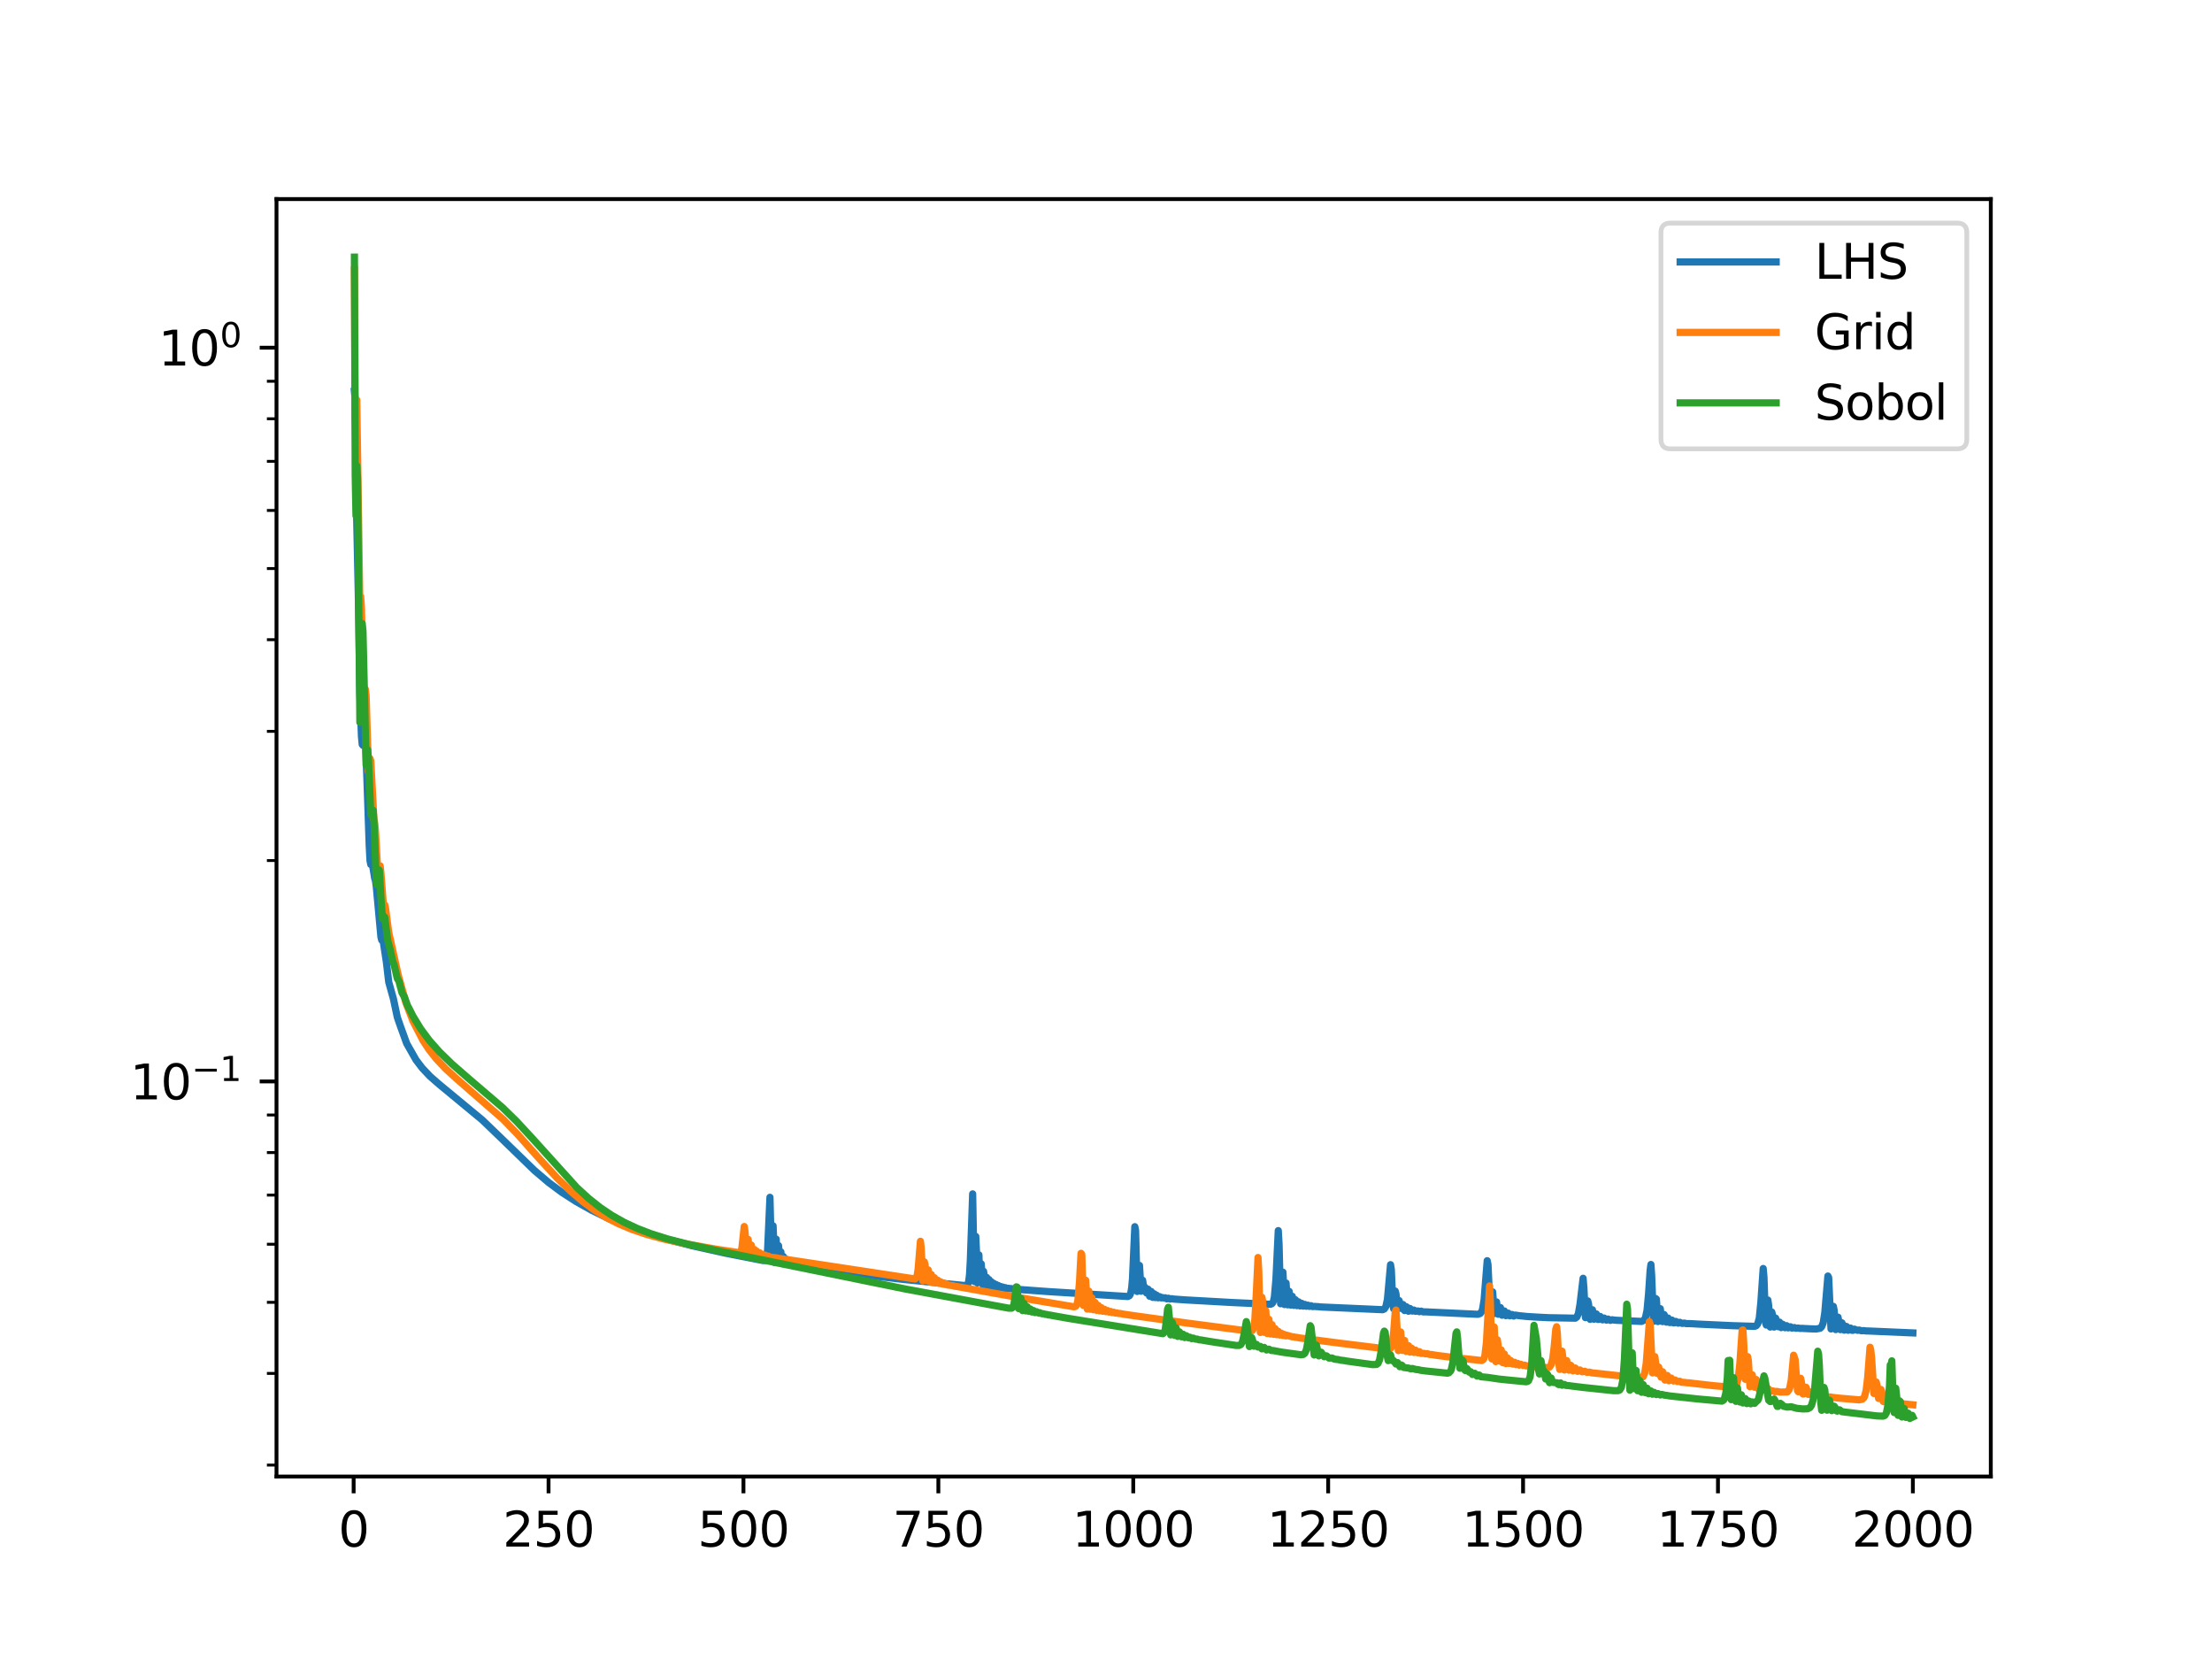 <?xml version="1.0" encoding="utf-8" standalone="no"?>
<!DOCTYPE svg PUBLIC "-//W3C//DTD SVG 1.1//EN"
  "http://www.w3.org/Graphics/SVG/1.1/DTD/svg11.dtd">
<svg xmlns:xlink="http://www.w3.org/1999/xlink" width="460.8pt" height="345.6pt" viewBox="0 0 460.8 345.6" xmlns="http://www.w3.org/2000/svg" version="1.1">
 <defs>
  <style type="text/css">*{stroke-linejoin: round; stroke-linecap: butt}</style>
 </defs>
 <g id="figure_1">
  <g id="patch_1">
   <path d="M 0 345.6 
L 460.8 345.6 
L 460.8 0 
L 0 0 
z
" style="fill: #ffffff"/>
  </g>
  <g id="axes_1">
   <g id="patch_2">
    <path d="M 57.6 307.584 
L 414.72 307.584 
L 414.72 41.472 
L 57.6 41.472 
z
" style="fill: #ffffff"/>
   </g>
   <g id="matplotlib.axis_1">
    <g id="xtick_1">
     <g id="line2d_1">
      <defs>
       <path id="mf58dd6a557" d="M 0 0 
L 0 3.5 
" style="stroke: #000000; stroke-width: 0.8"/>
      </defs>
      <g>
       <use xlink:href="#mf58dd6a557" x="73.67" y="307.584" style="stroke: #000000; stroke-width: 0.8"/>
      </g>
     </g>
     <g id="text_1">
      <!-- 0 -->
      <g transform="translate(70.489 322.182)scale(0.1 -0.1)">
       <defs>
        <path id="DejaVuSans-30" d="M 2034 4250 
Q 1547 4250 1301 3770 
Q 1056 3291 1056 2328 
Q 1056 1369 1301 889 
Q 1547 409 2034 409 
Q 2525 409 2770 889 
Q 3016 1369 3016 2328 
Q 3016 3291 2770 3770 
Q 2525 4250 2034 4250 
z
M 2034 4750 
Q 2819 4750 3233 4129 
Q 3647 3509 3647 2328 
Q 3647 1150 3233 529 
Q 2819 -91 2034 -91 
Q 1250 -91 836 529 
Q 422 1150 422 2328 
Q 422 3509 836 4129 
Q 1250 4750 2034 4750 
z
" transform="scale(0.016)"/>
       </defs>
       <use xlink:href="#DejaVuSans-30"/>
      </g>
     </g>
    </g>
    <g id="xtick_2">
     <g id="line2d_2">
      <g>
       <use xlink:href="#mf58dd6a557" x="114.272" y="307.584" style="stroke: #000000; stroke-width: 0.8"/>
      </g>
     </g>
     <g id="text_2">
      <!-- 250 -->
      <g transform="translate(104.729 322.182)scale(0.1 -0.1)">
       <defs>
        <path id="DejaVuSans-32" d="M 1228 531 
L 3431 531 
L 3431 0 
L 469 0 
L 469 531 
Q 828 903 1448 1529 
Q 2069 2156 2228 2338 
Q 2531 2678 2651 2914 
Q 2772 3150 2772 3378 
Q 2772 3750 2511 3984 
Q 2250 4219 1831 4219 
Q 1534 4219 1204 4116 
Q 875 4013 500 3803 
L 500 4441 
Q 881 4594 1212 4672 
Q 1544 4750 1819 4750 
Q 2544 4750 2975 4387 
Q 3406 4025 3406 3419 
Q 3406 3131 3298 2873 
Q 3191 2616 2906 2266 
Q 2828 2175 2409 1742 
Q 1991 1309 1228 531 
z
" transform="scale(0.016)"/>
        <path id="DejaVuSans-35" d="M 691 4666 
L 3169 4666 
L 3169 4134 
L 1269 4134 
L 1269 2991 
Q 1406 3038 1543 3061 
Q 1681 3084 1819 3084 
Q 2600 3084 3056 2656 
Q 3513 2228 3513 1497 
Q 3513 744 3044 326 
Q 2575 -91 1722 -91 
Q 1428 -91 1123 -41 
Q 819 9 494 109 
L 494 744 
Q 775 591 1075 516 
Q 1375 441 1709 441 
Q 2250 441 2565 725 
Q 2881 1009 2881 1497 
Q 2881 1984 2565 2268 
Q 2250 2553 1709 2553 
Q 1456 2553 1204 2497 
Q 953 2441 691 2322 
L 691 4666 
z
" transform="scale(0.016)"/>
       </defs>
       <use xlink:href="#DejaVuSans-32"/>
       <use xlink:href="#DejaVuSans-35" x="63.623"/>
       <use xlink:href="#DejaVuSans-30" x="127.246"/>
      </g>
     </g>
    </g>
    <g id="xtick_3">
     <g id="line2d_3">
      <g>
       <use xlink:href="#mf58dd6a557" x="154.875" y="307.584" style="stroke: #000000; stroke-width: 0.8"/>
      </g>
     </g>
     <g id="text_3">
      <!-- 500 -->
      <g transform="translate(145.331 322.182)scale(0.1 -0.1)">
       <use xlink:href="#DejaVuSans-35"/>
       <use xlink:href="#DejaVuSans-30" x="63.623"/>
       <use xlink:href="#DejaVuSans-30" x="127.246"/>
      </g>
     </g>
    </g>
    <g id="xtick_4">
     <g id="line2d_4">
      <g>
       <use xlink:href="#mf58dd6a557" x="195.477" y="307.584" style="stroke: #000000; stroke-width: 0.8"/>
      </g>
     </g>
     <g id="text_4">
      <!-- 750 -->
      <g transform="translate(185.933 322.182)scale(0.1 -0.1)">
       <defs>
        <path id="DejaVuSans-37" d="M 525 4666 
L 3525 4666 
L 3525 4397 
L 1831 0 
L 1172 0 
L 2766 4134 
L 525 4134 
L 525 4666 
z
" transform="scale(0.016)"/>
       </defs>
       <use xlink:href="#DejaVuSans-37"/>
       <use xlink:href="#DejaVuSans-35" x="63.623"/>
       <use xlink:href="#DejaVuSans-30" x="127.246"/>
      </g>
     </g>
    </g>
    <g id="xtick_5">
     <g id="line2d_5">
      <g>
       <use xlink:href="#mf58dd6a557" x="236.079" y="307.584" style="stroke: #000000; stroke-width: 0.8"/>
      </g>
     </g>
     <g id="text_5">
      <!-- 1000 -->
      <g transform="translate(223.354 322.182)scale(0.1 -0.1)">
       <defs>
        <path id="DejaVuSans-31" d="M 794 531 
L 1825 531 
L 1825 4091 
L 703 3866 
L 703 4441 
L 1819 4666 
L 2450 4666 
L 2450 531 
L 3481 531 
L 3481 0 
L 794 0 
L 794 531 
z
" transform="scale(0.016)"/>
       </defs>
       <use xlink:href="#DejaVuSans-31"/>
       <use xlink:href="#DejaVuSans-30" x="63.623"/>
       <use xlink:href="#DejaVuSans-30" x="127.246"/>
       <use xlink:href="#DejaVuSans-30" x="190.869"/>
      </g>
     </g>
    </g>
    <g id="xtick_6">
     <g id="line2d_6">
      <g>
       <use xlink:href="#mf58dd6a557" x="276.681" y="307.584" style="stroke: #000000; stroke-width: 0.8"/>
      </g>
     </g>
     <g id="text_6">
      <!-- 1250 -->
      <g transform="translate(263.956 322.182)scale(0.1 -0.1)">
       <use xlink:href="#DejaVuSans-31"/>
       <use xlink:href="#DejaVuSans-32" x="63.623"/>
       <use xlink:href="#DejaVuSans-35" x="127.246"/>
       <use xlink:href="#DejaVuSans-30" x="190.869"/>
      </g>
     </g>
    </g>
    <g id="xtick_7">
     <g id="line2d_7">
      <g>
       <use xlink:href="#mf58dd6a557" x="317.283" y="307.584" style="stroke: #000000; stroke-width: 0.8"/>
      </g>
     </g>
     <g id="text_7">
      <!-- 1500 -->
      <g transform="translate(304.558 322.182)scale(0.1 -0.1)">
       <use xlink:href="#DejaVuSans-31"/>
       <use xlink:href="#DejaVuSans-35" x="63.623"/>
       <use xlink:href="#DejaVuSans-30" x="127.246"/>
       <use xlink:href="#DejaVuSans-30" x="190.869"/>
      </g>
     </g>
    </g>
    <g id="xtick_8">
     <g id="line2d_8">
      <g>
       <use xlink:href="#mf58dd6a557" x="357.885" y="307.584" style="stroke: #000000; stroke-width: 0.8"/>
      </g>
     </g>
     <g id="text_8">
      <!-- 1750 -->
      <g transform="translate(345.16 322.182)scale(0.1 -0.1)">
       <use xlink:href="#DejaVuSans-31"/>
       <use xlink:href="#DejaVuSans-37" x="63.623"/>
       <use xlink:href="#DejaVuSans-35" x="127.246"/>
       <use xlink:href="#DejaVuSans-30" x="190.869"/>
      </g>
     </g>
    </g>
    <g id="xtick_9">
     <g id="line2d_9">
      <g>
       <use xlink:href="#mf58dd6a557" x="398.487" y="307.584" style="stroke: #000000; stroke-width: 0.8"/>
      </g>
     </g>
     <g id="text_9">
      <!-- 2000 -->
      <g transform="translate(385.762 322.182)scale(0.1 -0.1)">
       <use xlink:href="#DejaVuSans-32"/>
       <use xlink:href="#DejaVuSans-30" x="63.623"/>
       <use xlink:href="#DejaVuSans-30" x="127.246"/>
       <use xlink:href="#DejaVuSans-30" x="190.869"/>
      </g>
     </g>
    </g>
   </g>
   <g id="matplotlib.axis_2">
    <g id="ytick_1">
     <g id="line2d_10">
      <defs>
       <path id="m231b3c526d" d="M 0 0 
L -3.5 0 
" style="stroke: #000000; stroke-width: 0.8"/>
      </defs>
      <g>
       <use xlink:href="#m231b3c526d" x="57.6" y="225.283" style="stroke: #000000; stroke-width: 0.8"/>
      </g>
     </g>
     <g id="text_10">
      <!-- $\mathdefault{10^{-1}}$ -->
      <g transform="translate(27.1 229.082)scale(0.1 -0.1)">
       <defs>
        <path id="DejaVuSans-2212" d="M 678 2272 
L 4684 2272 
L 4684 1741 
L 678 1741 
L 678 2272 
z
" transform="scale(0.016)"/>
       </defs>
       <use xlink:href="#DejaVuSans-31" transform="translate(0 0.684)"/>
       <use xlink:href="#DejaVuSans-30" transform="translate(63.623 0.684)"/>
       <use xlink:href="#DejaVuSans-2212" transform="translate(128.203 38.966)scale(0.7)"/>
       <use xlink:href="#DejaVuSans-31" transform="translate(186.855 38.966)scale(0.7)"/>
      </g>
     </g>
    </g>
    <g id="ytick_2">
     <g id="line2d_11">
      <g>
       <use xlink:href="#m231b3c526d" x="57.6" y="72.427" style="stroke: #000000; stroke-width: 0.8"/>
      </g>
     </g>
     <g id="text_11">
      <!-- $\mathdefault{10^{0}}$ -->
      <g transform="translate(33 76.226)scale(0.1 -0.1)">
       <use xlink:href="#DejaVuSans-31" transform="translate(0 0.766)"/>
       <use xlink:href="#DejaVuSans-30" transform="translate(63.623 0.766)"/>
       <use xlink:href="#DejaVuSans-30" transform="translate(128.203 39.047)scale(0.7)"/>
      </g>
     </g>
    </g>
    <g id="ytick_3">
     <g id="line2d_12">
      <defs>
       <path id="m40556018c5" d="M 0 0 
L -2 0 
" style="stroke: #000000; stroke-width: 0.6"/>
      </defs>
      <g>
       <use xlink:href="#m40556018c5" x="57.6" y="305.208" style="stroke: #000000; stroke-width: 0.6"/>
      </g>
     </g>
    </g>
    <g id="ytick_4">
     <g id="line2d_13">
      <g>
       <use xlink:href="#m40556018c5" x="57.6" y="286.111" style="stroke: #000000; stroke-width: 0.6"/>
      </g>
     </g>
    </g>
    <g id="ytick_5">
     <g id="line2d_14">
      <g>
       <use xlink:href="#m40556018c5" x="57.6" y="271.297" style="stroke: #000000; stroke-width: 0.6"/>
      </g>
     </g>
    </g>
    <g id="ytick_6">
     <g id="line2d_15">
      <g>
       <use xlink:href="#m40556018c5" x="57.6" y="259.194" style="stroke: #000000; stroke-width: 0.6"/>
      </g>
     </g>
    </g>
    <g id="ytick_7">
     <g id="line2d_16">
      <g>
       <use xlink:href="#m40556018c5" x="57.6" y="248.961" style="stroke: #000000; stroke-width: 0.6"/>
      </g>
     </g>
    </g>
    <g id="ytick_8">
     <g id="line2d_17">
      <g>
       <use xlink:href="#m40556018c5" x="57.6" y="240.096" style="stroke: #000000; stroke-width: 0.6"/>
      </g>
     </g>
    </g>
    <g id="ytick_9">
     <g id="line2d_18">
      <g>
       <use xlink:href="#m40556018c5" x="57.6" y="232.277" style="stroke: #000000; stroke-width: 0.6"/>
      </g>
     </g>
    </g>
    <g id="ytick_10">
     <g id="line2d_19">
      <g>
       <use xlink:href="#m40556018c5" x="57.6" y="179.269" style="stroke: #000000; stroke-width: 0.6"/>
      </g>
     </g>
    </g>
    <g id="ytick_11">
     <g id="line2d_20">
      <g>
       <use xlink:href="#m40556018c5" x="57.6" y="152.352" style="stroke: #000000; stroke-width: 0.6"/>
      </g>
     </g>
    </g>
    <g id="ytick_12">
     <g id="line2d_21">
      <g>
       <use xlink:href="#m40556018c5" x="57.6" y="133.255" style="stroke: #000000; stroke-width: 0.6"/>
      </g>
     </g>
    </g>
    <g id="ytick_13">
     <g id="line2d_22">
      <g>
       <use xlink:href="#m40556018c5" x="57.6" y="118.441" style="stroke: #000000; stroke-width: 0.6"/>
      </g>
     </g>
    </g>
    <g id="ytick_14">
     <g id="line2d_23">
      <g>
       <use xlink:href="#m40556018c5" x="57.6" y="106.338" style="stroke: #000000; stroke-width: 0.6"/>
      </g>
     </g>
    </g>
    <g id="ytick_15">
     <g id="line2d_24">
      <g>
       <use xlink:href="#m40556018c5" x="57.6" y="96.105" style="stroke: #000000; stroke-width: 0.6"/>
      </g>
     </g>
    </g>
    <g id="ytick_16">
     <g id="line2d_25">
      <g>
       <use xlink:href="#m40556018c5" x="57.6" y="87.24" style="stroke: #000000; stroke-width: 0.6"/>
      </g>
     </g>
    </g>
    <g id="ytick_17">
     <g id="line2d_26">
      <g>
       <use xlink:href="#m40556018c5" x="57.6" y="79.422" style="stroke: #000000; stroke-width: 0.6"/>
      </g>
     </g>
    </g>
   </g>
   <g id="line2d_27">
    <path d="M 73.833 81.492 
L 73.995 83.346 
L 74.32 108.657 
L 74.645 124.054 
L 74.97 144.297 
L 75.294 153.368 
L 75.457 155.09 
L 75.619 155.275 
L 75.944 151.28 
L 76.106 152.747 
L 76.918 176.25 
L 77.081 179.31 
L 77.243 180.091 
L 77.406 179.748 
L 77.568 179.966 
L 78.055 182.972 
L 78.218 183.466 
L 78.38 184.623 
L 79.355 195.187 
L 79.517 195.851 
L 79.679 195.847 
L 79.842 196.167 
L 80.491 200.423 
L 80.979 204.583 
L 81.628 206.908 
L 81.953 208.07 
L 82.765 211.903 
L 83.415 213.778 
L 84.714 217.359 
L 86.663 220.799 
L 87.962 222.503 
L 89.586 224.22 
L 91.373 225.788 
L 100.468 233.313 
L 104.528 237.225 
L 111.349 243.842 
L 114.272 246.324 
L 117.033 248.377 
L 119.957 250.268 
L 123.205 252.096 
L 126.778 253.838 
L 130.513 255.405 
L 134.411 256.798 
L 138.796 258.127 
L 144.156 259.506 
L 151.139 261.06 
L 158.935 262.59 
L 159.422 262.546 
L 159.584 262.344 
L 159.747 261.766 
L 159.909 260.289 
L 160.396 249.421 
L 160.721 262.265 
L 160.884 260.42 
L 161.046 255.355 
L 161.371 262.992 
L 161.696 258.14 
L 161.858 262.258 
L 162.021 262.084 
L 162.183 259.483 
L 162.508 262.95 
L 162.67 260.783 
L 162.995 263.231 
L 163.157 261.729 
L 163.32 262.025 
L 163.482 263.329 
L 163.645 262.381 
L 163.807 262.327 
L 163.969 263.381 
L 164.294 262.62 
L 164.457 263.428 
L 164.781 262.881 
L 164.944 263.479 
L 165.106 263.367 
L 165.269 263.111 
L 165.431 263.535 
L 165.594 263.538 
L 165.756 263.309 
L 166.081 263.671 
L 166.243 263.483 
L 166.568 263.776 
L 166.73 263.636 
L 167.055 263.862 
L 167.218 263.771 
L 168.679 264.087 
L 169.004 264.124 
L 169.816 264.243 
L 172.252 264.593 
L 176.15 265.111 
L 188.168 266.524 
L 200.836 267.788 
L 201.323 267.759 
L 201.486 267.666 
L 201.648 267.427 
L 201.811 266.849 
L 201.973 265.499 
L 202.135 262.622 
L 202.623 248.708 
L 202.947 266.955 
L 203.11 264.107 
L 203.272 257.569 
L 203.435 261.051 
L 203.597 267.269 
L 203.922 261.402 
L 204.084 266.177 
L 204.247 266.506 
L 204.409 263.282 
L 204.734 267.614 
L 204.896 264.839 
L 205.059 265.873 
L 205.221 268.076 
L 205.384 266.104 
L 205.546 266.109 
L 205.708 268.098 
L 206.033 266.558 
L 206.196 268.027 
L 206.52 267.022 
L 206.683 268.053 
L 207.008 267.348 
L 207.17 268.124 
L 207.332 267.979 
L 207.495 267.584 
L 207.657 268.156 
L 207.82 268.157 
L 207.982 267.806 
L 208.145 268.175 
L 208.307 268.26 
L 208.469 267.996 
L 208.794 268.327 
L 208.957 268.132 
L 209.281 268.394 
L 209.444 268.241 
L 209.769 268.446 
L 210.093 268.365 
L 210.256 268.478 
L 210.581 268.421 
L 210.905 268.492 
L 211.23 268.542 
L 214.803 268.805 
L 218.539 269.073 
L 234.942 270.088 
L 235.267 269.927 
L 235.429 269.691 
L 235.592 269.205 
L 235.754 268.235 
L 235.916 266.399 
L 236.404 255.538 
L 236.566 256.331 
L 236.891 269.035 
L 237.053 268.309 
L 237.216 264.057 
L 237.378 263.616 
L 237.703 268.99 
L 238.028 266.702 
L 238.353 268.759 
L 238.515 268.153 
L 238.677 268.561 
L 238.84 269.35 
L 239.165 268.561 
L 239.489 270.037 
L 239.652 269.151 
L 239.814 269.033 
L 239.977 270.092 
L 240.139 270.272 
L 240.301 269.483 
L 240.464 269.536 
L 240.626 270.303 
L 240.789 270.298 
L 240.951 269.824 
L 241.113 269.972 
L 241.276 270.36 
L 241.601 270.126 
L 241.926 270.381 
L 242.088 270.295 
L 242.575 270.422 
L 242.738 270.351 
L 243.062 270.572 
L 243.387 270.437 
L 243.712 270.617 
L 244.037 270.534 
L 244.524 270.62 
L 245.986 270.726 
L 246.96 270.796 
L 249.234 270.922 
L 256.705 271.339 
L 264.663 271.709 
L 264.988 271.556 
L 265.15 271.353 
L 265.312 270.956 
L 265.475 270.211 
L 265.8 266.488 
L 266.287 256.356 
L 266.449 259.14 
L 266.774 271.599 
L 266.936 269.662 
L 267.099 265.011 
L 267.261 265.015 
L 267.586 271.759 
L 267.911 267.277 
L 268.236 271.82 
L 268.56 269.019 
L 268.885 271.881 
L 269.048 271.25 
L 269.21 270.043 
L 269.535 271.933 
L 269.697 271.509 
L 269.86 270.758 
L 270.185 271.988 
L 270.509 271.192 
L 270.834 272.05 
L 271.159 271.505 
L 271.484 272.086 
L 271.809 271.73 
L 272.133 272.115 
L 272.458 271.889 
L 272.783 272.152 
L 273.108 272.001 
L 273.433 272.184 
L 273.92 272.151 
L 274.245 272.193 
L 274.57 272.197 
L 274.894 272.243 
L 275.382 272.277 
L 288.05 272.836 
L 288.374 272.687 
L 288.699 272.191 
L 289.024 270.689 
L 289.349 267.114 
L 289.674 263.457 
L 289.836 264.445 
L 290.161 271.827 
L 290.323 272.647 
L 290.648 268.948 
L 290.81 269.524 
L 291.135 272.546 
L 291.46 270.933 
L 291.622 271.409 
L 291.785 272.441 
L 291.947 272.58 
L 292.11 271.931 
L 292.272 271.754 
L 292.597 273.011 
L 292.759 272.724 
L 292.922 272.198 
L 293.084 272.302 
L 293.409 273.157 
L 293.734 272.581 
L 293.896 272.743 
L 294.059 273.068 
L 294.221 273.119 
L 294.546 272.908 
L 294.871 273.168 
L 295.358 273.093 
L 295.683 273.252 
L 296.008 273.13 
L 296.495 273.295 
L 296.982 273.281 
L 297.469 273.307 
L 307.863 273.796 
L 308.351 273.628 
L 308.675 273.2 
L 308.838 272.75 
L 309.163 270.773 
L 309.812 262.623 
L 309.975 263.421 
L 310.462 273.886 
L 310.949 269.124 
L 311.274 273.648 
L 311.436 273.491 
L 311.761 271.213 
L 312.086 273.778 
L 312.248 273.743 
L 312.573 272.388 
L 312.898 273.984 
L 313.06 273.846 
L 313.223 273.201 
L 313.385 273.096 
L 313.71 274.079 
L 313.872 273.918 
L 314.035 273.546 
L 314.197 273.555 
L 314.522 274.118 
L 315.009 273.839 
L 315.334 274.161 
L 315.659 273.953 
L 316.471 274.082 
L 318.095 274.249 
L 320.206 274.379 
L 322.643 274.5 
L 328.164 274.601 
L 328.489 274.348 
L 328.814 273.616 
L 329.139 271.72 
L 329.788 266.288 
L 329.951 268.235 
L 330.276 274.493 
L 330.438 274.423 
L 330.763 271.005 
L 330.925 271.647 
L 331.25 274.848 
L 331.413 274.275 
L 331.575 273.044 
L 331.737 272.845 
L 332.062 274.822 
L 332.225 274.725 
L 332.549 273.715 
L 332.874 274.861 
L 333.037 274.864 
L 333.361 274.245 
L 333.849 274.95 
L 334.174 274.573 
L 334.661 275.009 
L 334.986 274.785 
L 335.473 275.061 
L 335.798 274.929 
L 336.61 275.033 
L 341.969 275.279 
L 342.456 275.044 
L 342.781 274.487 
L 343.106 272.961 
L 343.431 269.434 
L 343.756 264.609 
L 343.918 263.411 
L 344.08 265.813 
L 344.405 274.469 
L 344.568 275.232 
L 344.892 270.499 
L 345.055 270.628 
L 345.38 275.3 
L 345.542 274.936 
L 345.867 272.617 
L 346.192 275.253 
L 346.354 275.316 
L 346.679 273.852 
L 347.166 275.43 
L 347.491 274.57 
L 347.816 275.505 
L 347.978 275.508 
L 348.303 275.004 
L 348.628 275.579 
L 348.79 275.58 
L 349.115 275.277 
L 349.602 275.64 
L 349.927 275.459 
L 350.414 275.689 
L 350.902 275.623 
L 351.226 275.73 
L 351.876 275.733 
L 352.363 275.748 
L 353.663 275.828 
L 355.449 275.912 
L 360.971 276.165 
L 365.518 276.3 
L 365.843 276.18 
L 366.168 275.786 
L 366.493 274.568 
L 366.818 271.31 
L 367.305 264.252 
L 367.467 266.093 
L 367.792 275.555 
L 367.954 276.032 
L 368.279 270.823 
L 368.442 271.912 
L 368.767 276.45 
L 369.091 273.317 
L 369.254 273.907 
L 369.579 276.452 
L 369.903 274.595 
L 370.391 276.367 
L 370.553 275.584 
L 370.715 275.424 
L 371.04 276.571 
L 371.365 275.866 
L 371.527 276.016 
L 371.69 276.474 
L 371.852 276.591 
L 372.177 276.158 
L 372.502 276.621 
L 372.664 276.58 
L 372.827 276.402 
L 372.989 276.393 
L 373.314 276.673 
L 373.801 276.554 
L 374.126 276.705 
L 374.613 276.655 
L 374.938 276.736 
L 375.425 276.722 
L 375.912 276.752 
L 377.049 276.813 
L 378.349 276.856 
L 379.161 276.703 
L 379.485 276.385 
L 379.81 275.557 
L 380.135 273.508 
L 380.785 265.821 
L 380.947 266.126 
L 381.434 276.844 
L 381.597 276.189 
L 381.922 272.139 
L 382.084 272.916 
L 382.409 276.976 
L 382.571 276.422 
L 382.896 274.39 
L 383.383 276.992 
L 383.708 275.571 
L 383.871 275.92 
L 384.195 277.1 
L 384.52 276.288 
L 384.683 276.346 
L 385.007 277.123 
L 385.17 277.008 
L 385.332 276.715 
L 385.495 276.66 
L 385.819 277.133 
L 385.982 277.137 
L 386.307 276.887 
L 386.956 277.132 
L 387.281 277.069 
L 387.768 277.224 
L 388.256 277.193 
L 388.743 277.26 
L 389.23 277.269 
L 389.88 277.298 
L 398.487 277.671 
L 398.487 277.671 
" clip-path="url(#p3b01563dec)" style="fill: none; stroke: #1f77b4; stroke-width: 1.5; stroke-linecap: square"/>
   </g>
   <g id="line2d_28">
    <path d="M 73.833 56.201 
L 73.995 87.513 
L 74.158 83.887 
L 74.32 83.305 
L 74.97 126.385 
L 75.132 124.268 
L 75.294 126.586 
L 75.782 148.352 
L 76.106 143.56 
L 76.269 144.857 
L 76.756 160.766 
L 76.918 159.9 
L 77.081 158.027 
L 77.243 158.485 
L 77.893 170.802 
L 78.055 171.467 
L 78.218 173.1 
L 78.705 181.962 
L 78.867 181.829 
L 79.03 180.646 
L 79.192 180.359 
L 79.355 181.845 
L 79.842 188.24 
L 80.167 188.525 
L 80.329 189.316 
L 80.979 194.228 
L 82.928 202.992 
L 84.552 208.862 
L 86.013 212.675 
L 88.125 216.756 
L 89.424 218.719 
L 90.886 220.573 
L 92.835 222.642 
L 95.271 224.859 
L 104.853 233.215 
L 107.776 236.245 
L 112.161 241.167 
L 116.059 245.408 
L 118.82 248.098 
L 121.418 250.322 
L 123.855 252.112 
L 126.291 253.622 
L 128.889 254.956 
L 131.65 256.112 
L 134.736 257.155 
L 138.309 258.122 
L 142.856 259.108 
L 149.19 260.232 
L 153.9 260.938 
L 154.225 260.813 
L 154.387 260.555 
L 154.55 259.95 
L 155.037 255.507 
L 155.199 256.561 
L 155.524 261.149 
L 155.849 258.178 
L 156.174 261.31 
L 156.499 259.36 
L 156.823 261.349 
L 156.986 260.367 
L 157.148 260.283 
L 157.311 261.295 
L 157.473 261.289 
L 157.636 260.638 
L 157.96 261.561 
L 158.285 260.996 
L 158.61 261.612 
L 158.772 261.289 
L 158.935 261.379 
L 159.097 261.708 
L 159.422 261.47 
L 159.747 261.81 
L 160.072 261.68 
L 160.234 261.859 
L 161.858 262.054 
L 162.183 262.148 
L 162.508 262.172 
L 163.157 262.279 
L 164.294 262.442 
L 166.406 262.755 
L 190.604 266.43 
L 190.767 266.313 
L 190.929 266.048 
L 191.092 265.489 
L 191.254 264.428 
L 191.741 258.577 
L 191.904 259.976 
L 192.229 266.818 
L 192.391 265.364 
L 192.553 262.862 
L 192.716 263.472 
L 192.878 266.177 
L 193.041 266.786 
L 193.203 265.016 
L 193.365 264.533 
L 193.69 267.048 
L 194.015 265.507 
L 194.34 267.171 
L 194.665 266.169 
L 194.989 267.269 
L 195.152 266.745 
L 195.314 266.669 
L 195.477 267.22 
L 195.639 267.368 
L 195.801 267.018 
L 195.964 267.028 
L 196.126 267.416 
L 196.289 267.473 
L 196.451 267.249 
L 196.614 267.303 
L 196.776 267.568 
L 196.938 267.589 
L 197.101 267.453 
L 197.263 267.514 
L 197.426 267.697 
L 198.562 267.835 
L 198.887 267.954 
L 199.212 267.97 
L 199.699 268.069 
L 210.905 270.074 
L 223.736 272.23 
L 224.061 272.132 
L 224.223 271.961 
L 224.385 271.593 
L 224.548 270.86 
L 224.873 267.107 
L 225.197 261.092 
L 225.36 261.331 
L 225.685 271.938 
L 225.847 271.595 
L 226.009 267.69 
L 226.172 266.69 
L 226.497 272.701 
L 226.822 268.955 
L 227.146 272.737 
L 227.471 270.364 
L 227.796 272.852 
L 228.121 271.32 
L 228.446 272.973 
L 228.77 271.935 
L 229.095 273.073 
L 229.42 272.405 
L 229.745 273.159 
L 230.07 272.745 
L 230.394 273.245 
L 230.719 273.006 
L 231.044 273.337 
L 231.369 273.203 
L 231.694 273.434 
L 232.019 273.364 
L 232.343 273.532 
L 232.668 273.498 
L 232.993 273.629 
L 233.318 273.619 
L 233.805 273.72 
L 234.78 273.87 
L 235.916 274.037 
L 246.96 275.574 
L 260.602 277.353 
L 260.927 277.123 
L 261.09 276.787 
L 261.252 276.123 
L 261.415 274.82 
L 261.739 268.885 
L 262.064 261.959 
L 262.227 264.909 
L 262.551 277.581 
L 262.714 274.984 
L 262.876 270.238 
L 263.039 271.04 
L 263.363 277.549 
L 263.688 273.021 
L 264.013 277.81 
L 264.338 274.835 
L 264.663 277.892 
L 264.988 275.951 
L 265.312 277.965 
L 265.637 276.78 
L 265.962 278.041 
L 266.124 277.487 
L 266.287 277.331 
L 266.612 278.116 
L 266.774 277.742 
L 266.936 277.733 
L 267.099 278.125 
L 267.261 278.199 
L 267.424 277.968 
L 267.586 278.009 
L 267.748 278.269 
L 267.911 278.29 
L 268.073 278.153 
L 269.21 278.486 
L 269.535 278.495 
L 269.86 278.584 
L 270.185 278.603 
L 270.509 278.679 
L 270.997 278.753 
L 279.117 279.809 
L 289.349 281.072 
L 289.674 280.904 
L 289.836 280.649 
L 289.998 280.134 
L 290.323 277.559 
L 290.648 273.303 
L 290.81 272.909 
L 291.298 281.361 
L 291.46 280.095 
L 291.622 277.794 
L 291.785 277.467 
L 292.11 281.315 
L 292.272 281.01 
L 292.435 279.541 
L 292.597 279.236 
L 292.922 281.529 
L 293.084 281.186 
L 293.247 280.307 
L 293.409 280.329 
L 293.734 281.671 
L 294.059 280.841 
L 294.221 281.039 
L 294.546 281.744 
L 294.871 281.257 
L 295.358 281.825 
L 295.683 281.572 
L 296.008 281.933 
L 296.657 281.926 
L 296.982 282.041 
L 297.307 281.984 
L 297.794 282.157 
L 298.281 282.179 
L 298.768 282.265 
L 299.418 282.37 
L 302.666 282.774 
L 308.675 283.423 
L 309 283.216 
L 309.163 282.929 
L 309.325 282.397 
L 309.65 279.652 
L 310.299 267.882 
L 310.462 270.954 
L 310.787 283.087 
L 310.949 280.846 
L 311.112 276.688 
L 311.274 276.437 
L 311.599 283.656 
L 311.924 279.099 
L 312.086 280.178 
L 312.248 283.258 
L 312.411 283.534 
L 312.573 281.51 
L 312.736 281.221 
L 313.06 283.885 
L 313.385 282.058 
L 313.71 284.065 
L 314.035 282.878 
L 314.197 283.296 
L 314.36 284.043 
L 314.522 283.916 
L 314.684 283.41 
L 314.847 283.575 
L 315.009 284.111 
L 315.172 284.166 
L 315.334 283.818 
L 315.497 283.783 
L 315.821 284.281 
L 316.146 284.009 
L 316.471 284.379 
L 316.796 284.199 
L 317.283 284.436 
L 317.608 284.377 
L 317.933 284.539 
L 318.42 284.547 
L 318.745 284.62 
L 319.232 284.67 
L 320.369 284.794 
L 322.48 284.913 
L 322.805 284.753 
L 323.13 284.293 
L 323.455 283.07 
L 323.779 280.366 
L 324.104 276.868 
L 324.267 276.38 
L 324.429 277.887 
L 324.754 284.286 
L 324.916 285.274 
L 325.403 281.468 
L 325.891 285.4 
L 326.378 283.438 
L 326.703 285.282 
L 326.865 285.438 
L 327.19 284.396 
L 327.352 284.568 
L 327.677 285.57 
L 327.84 285.454 
L 328.164 284.979 
L 328.652 285.681 
L 329.139 285.389 
L 329.626 285.779 
L 330.113 285.654 
L 330.601 285.889 
L 331.088 285.842 
L 331.737 286.004 
L 332.387 286.061 
L 333.199 286.149 
L 341.482 287.061 
L 341.969 287.008 
L 342.294 286.788 
L 342.619 286.06 
L 342.944 283.956 
L 343.593 275.333 
L 343.756 275.828 
L 344.243 286.001 
L 344.405 285.211 
L 344.568 283.084 
L 344.73 282.608 
L 345.217 286.114 
L 345.542 284.79 
L 346.029 286.888 
L 346.354 285.754 
L 346.517 286.164 
L 346.841 287.494 
L 347.329 286.546 
L 347.653 287.641 
L 347.816 287.569 
L 348.141 287.069 
L 348.628 287.689 
L 348.953 287.479 
L 349.44 287.801 
L 349.927 287.74 
L 350.252 287.941 
L 351.064 287.997 
L 351.389 288.06 
L 351.876 288.069 
L 352.688 288.178 
L 357.073 288.675 
L 360.971 289.002 
L 361.458 288.816 
L 361.783 288.351 
L 362.108 287.095 
L 362.433 284.111 
L 362.92 277.123 
L 363.082 277.051 
L 363.245 279.712 
L 363.569 287.33 
L 363.732 287.144 
L 364.057 282.606 
L 364.219 283.465 
L 364.544 288.87 
L 364.706 288.662 
L 365.031 286.401 
L 365.518 288.991 
L 365.843 287.375 
L 366.006 287.906 
L 366.33 289.36 
L 366.655 288.593 
L 366.818 288.84 
L 367.142 289.62 
L 367.467 289.011 
L 367.63 289.081 
L 367.954 289.594 
L 368.442 289.357 
L 368.767 289.754 
L 369.416 289.769 
L 369.741 289.926 
L 370.066 289.847 
L 370.878 289.998 
L 372.34 289.966 
L 372.664 289.553 
L 372.827 289.158 
L 373.152 287.491 
L 373.639 282.315 
L 373.964 283.231 
L 374.451 289.705 
L 374.613 289.93 
L 375.1 287.126 
L 375.263 287.849 
L 375.588 290.387 
L 375.75 290.39 
L 376.075 288.972 
L 376.237 289.003 
L 376.725 290.49 
L 377.049 290.114 
L 377.212 289.957 
L 377.374 289.971 
L 377.861 290.679 
L 378.024 290.674 
L 378.349 290.38 
L 378.511 290.378 
L 378.998 290.84 
L 379.81 290.781 
L 380.46 290.968 
L 381.272 291.016 
L 381.922 291.122 
L 383.383 291.281 
L 387.281 291.616 
L 387.931 291.493 
L 388.256 291.196 
L 388.418 290.91 
L 388.743 289.683 
L 389.068 286.967 
L 389.555 280.653 
L 389.717 281.255 
L 389.88 282.723 
L 390.367 290.296 
L 390.529 289.808 
L 390.854 287.901 
L 391.016 288.575 
L 391.341 291.325 
L 391.504 291.192 
L 391.829 289.444 
L 391.991 289.822 
L 392.316 291.955 
L 392.478 292.01 
L 392.803 290.811 
L 392.965 290.896 
L 393.29 291.983 
L 393.453 292.021 
L 393.777 291.558 
L 393.94 291.678 
L 394.265 292.187 
L 394.427 292.187 
L 394.752 291.969 
L 395.077 292.113 
L 395.564 292.319 
L 396.701 292.466 
L 398.487 292.644 
L 398.487 292.644 
" clip-path="url(#p3b01563dec)" style="fill: none; stroke: #ff7f0e; stroke-width: 1.5; stroke-linecap: square"/>
   </g>
   <g id="line2d_29">
    <path d="M 73.833 53.568 
L 73.995 98.973 
L 74.158 107.43 
L 74.32 97.03 
L 74.482 99.555 
L 74.97 150.493 
L 75.132 147.68 
L 75.457 129.881 
L 75.619 131.527 
L 76.269 159.425 
L 76.594 156.18 
L 76.756 157.986 
L 77.243 169.693 
L 77.406 169.906 
L 77.568 168.923 
L 77.731 168.805 
L 77.893 170.879 
L 78.38 183.627 
L 78.543 184.304 
L 78.867 181.17 
L 79.03 181.314 
L 79.355 187.015 
L 79.679 191.412 
L 79.842 191.355 
L 80.004 190.912 
L 80.167 191.108 
L 80.491 193.785 
L 80.816 196.098 
L 81.304 197.886 
L 81.791 200.139 
L 82.116 201.062 
L 82.765 203.844 
L 83.09 204.354 
L 83.415 205.586 
L 83.74 206.813 
L 84.227 207.645 
L 84.877 209.438 
L 85.364 210.361 
L 86.013 211.66 
L 87.637 214.323 
L 89.424 216.727 
L 91.535 219.107 
L 94.134 221.638 
L 97.544 224.61 
L 104.69 230.732 
L 107.614 233.595 
L 110.862 237.103 
L 120.119 247.348 
L 122.555 249.587 
L 124.991 251.522 
L 127.428 253.163 
L 130.026 254.631 
L 132.787 255.92 
L 135.71 257.041 
L 139.121 258.111 
L 143.506 259.241 
L 150.002 260.66 
L 188.493 268.503 
L 210.093 272.509 
L 210.743 272.517 
L 210.905 272.418 
L 211.068 272.181 
L 211.23 271.675 
L 211.555 269.326 
L 211.718 268.076 
L 211.88 268.129 
L 212.205 272.606 
L 212.367 272.538 
L 212.53 270.945 
L 212.692 270.491 
L 213.017 273.028 
L 213.342 271.536 
L 213.666 273.08 
L 213.829 272.856 
L 213.991 272.222 
L 214.154 272.517 
L 214.316 273.185 
L 214.478 273.106 
L 214.641 272.687 
L 214.803 272.856 
L 214.966 273.314 
L 215.128 273.276 
L 215.291 273.004 
L 215.453 273.133 
L 215.615 273.442 
L 215.778 273.421 
L 215.94 273.253 
L 216.427 273.555 
L 216.59 273.453 
L 217.077 273.683 
L 217.402 273.68 
L 217.727 273.807 
L 218.051 273.817 
L 218.376 273.927 
L 218.701 273.945 
L 219.188 274.045 
L 222.436 274.622 
L 242.25 277.831 
L 242.413 277.717 
L 242.575 277.457 
L 242.738 276.929 
L 243.062 274.436 
L 243.225 272.742 
L 243.387 272.329 
L 243.55 273.971 
L 243.874 278.086 
L 244.199 275.454 
L 244.362 275.985 
L 244.524 277.71 
L 244.686 278.184 
L 245.011 276.619 
L 245.336 278.404 
L 245.498 278.115 
L 245.661 277.425 
L 245.823 277.609 
L 245.986 278.329 
L 246.148 278.481 
L 246.311 278.057 
L 246.473 277.952 
L 246.798 278.642 
L 247.123 278.252 
L 247.61 278.713 
L 247.772 278.545 
L 247.935 278.588 
L 248.259 278.87 
L 248.584 278.751 
L 249.071 278.972 
L 249.396 278.957 
L 249.721 279.105 
L 250.208 279.138 
L 250.696 279.221 
L 251.832 279.42 
L 253.294 279.646 
L 257.517 280.281 
L 258.166 280.27 
L 258.491 280.098 
L 258.816 279.538 
L 259.141 278.106 
L 259.628 275.31 
L 259.79 275.847 
L 260.278 280.52 
L 260.44 280.037 
L 260.765 278.668 
L 260.927 279.162 
L 261.252 280.44 
L 261.739 280.047 
L 262.064 280.617 
L 262.551 280.477 
L 262.876 280.995 
L 263.039 280.944 
L 263.363 280.693 
L 263.851 281.225 
L 264.338 281.057 
L 264.825 281.326 
L 265.312 281.353 
L 265.8 281.452 
L 266.287 281.541 
L 266.774 281.633 
L 267.424 281.731 
L 270.997 282.223 
L 271.484 282.161 
L 271.809 281.918 
L 272.133 281.198 
L 272.458 279.471 
L 272.946 276.165 
L 273.108 276.442 
L 273.758 282.265 
L 274.082 280.277 
L 274.245 280.22 
L 274.732 282.454 
L 275.219 281.686 
L 275.869 282.634 
L 276.194 282.427 
L 276.356 282.461 
L 276.843 282.911 
L 277.493 282.892 
L 277.98 283.135 
L 278.792 283.231 
L 279.279 283.349 
L 279.929 283.42 
L 280.579 283.538 
L 281.228 283.629 
L 282.365 283.786 
L 285.938 284.272 
L 286.75 284.244 
L 287.075 284.003 
L 287.4 283.24 
L 287.725 281.433 
L 288.212 277.699 
L 288.374 277.295 
L 288.537 277.508 
L 288.699 278.738 
L 289.024 282.727 
L 289.186 283.441 
L 289.511 282.206 
L 289.674 282.245 
L 289.998 283.434 
L 290.323 283.459 
L 290.81 284.157 
L 291.135 283.854 
L 291.622 284.709 
L 291.947 284.357 
L 292.11 284.464 
L 292.435 284.877 
L 293.409 284.99 
L 293.896 285.159 
L 294.221 285.083 
L 295.033 285.305 
L 295.358 285.314 
L 296.008 285.468 
L 296.982 285.595 
L 301.529 286.058 
L 301.854 285.962 
L 302.179 285.626 
L 302.341 285.279 
L 302.666 283.755 
L 303.316 277.734 
L 303.478 277.454 
L 303.641 278.791 
L 304.128 285.037 
L 304.29 284.985 
L 304.615 283.329 
L 304.778 283.522 
L 305.102 285.347 
L 305.265 285.518 
L 305.59 285.112 
L 306.077 285.845 
L 306.239 285.724 
L 306.402 285.772 
L 306.726 286.331 
L 306.889 286.31 
L 307.214 286.084 
L 307.701 286.665 
L 308.026 286.415 
L 308.188 286.474 
L 308.513 286.806 
L 309.975 286.946 
L 312.248 287.282 
L 314.36 287.503 
L 317.933 287.85 
L 318.257 287.759 
L 318.42 287.628 
L 318.745 286.836 
L 319.07 284.252 
L 319.557 276.09 
L 320.044 278.829 
L 320.369 282.348 
L 320.531 285.514 
L 320.694 286.227 
L 321.018 283.448 
L 321.506 286.264 
L 321.668 285.615 
L 321.993 287.277 
L 322.155 287.048 
L 322.318 286.232 
L 322.48 286.489 
L 322.643 287.683 
L 322.805 288.041 
L 323.13 287.062 
L 323.455 287.972 
L 324.429 288.072 
L 324.591 288.385 
L 324.754 288.445 
L 325.079 288.087 
L 325.403 288.564 
L 325.566 288.544 
L 325.891 288.407 
L 326.216 288.608 
L 326.703 288.638 
L 327.677 288.772 
L 329.788 289.031 
L 336.122 289.699 
L 337.097 289.703 
L 337.422 289.553 
L 337.747 289.041 
L 338.071 287.46 
L 338.396 283.167 
L 338.883 271.69 
L 339.046 272.724 
L 339.533 289.597 
L 340.02 281.822 
L 340.345 289.263 
L 340.507 288.712 
L 340.67 286.131 
L 340.832 285.484 
L 341.157 289.714 
L 341.319 288.997 
L 341.482 287.514 
L 341.644 287.675 
L 341.969 290.04 
L 342.294 288.419 
L 342.456 289.01 
L 342.619 290.074 
L 342.781 290.132 
L 342.944 289.392 
L 343.106 289.181 
L 343.431 290.349 
L 343.593 290.182 
L 343.756 289.732 
L 343.918 289.761 
L 344.243 290.444 
L 344.568 290.049 
L 344.73 290.151 
L 345.055 290.514 
L 345.38 290.298 
L 345.867 290.599 
L 346.192 290.487 
L 346.841 290.656 
L 347.166 290.68 
L 347.653 290.773 
L 348.141 290.833 
L 349.44 290.974 
L 353.5 291.413 
L 358.697 291.88 
L 359.022 291.709 
L 359.184 291.492 
L 359.509 290.268 
L 359.834 286.936 
L 359.996 283.422 
L 360.159 283.609 
L 360.321 283.367 
L 360.646 291.575 
L 360.809 291.193 
L 361.133 286.994 
L 361.458 291.555 
L 361.621 291.93 
L 361.945 289.117 
L 362.27 291.931 
L 362.433 292.064 
L 362.757 290.558 
L 363.082 292.266 
L 363.245 292.058 
L 363.407 291.452 
L 363.569 291.344 
L 363.894 292.392 
L 364.219 291.829 
L 364.381 291.892 
L 364.706 292.44 
L 365.031 292.042 
L 365.194 292.113 
L 365.356 292.32 
L 365.518 292.343 
L 366.006 291.833 
L 366.168 291.734 
L 366.33 291.439 
L 366.818 289.403 
L 367.467 286.619 
L 367.63 287.053 
L 368.442 291.691 
L 368.767 291.971 
L 368.929 291.948 
L 369.579 291.444 
L 369.741 291.702 
L 370.228 292.98 
L 370.391 292.98 
L 370.878 292.337 
L 371.203 292.586 
L 371.527 292.941 
L 372.177 293.105 
L 372.664 293.099 
L 373.152 293.056 
L 374.288 293.379 
L 375.588 293.507 
L 376.562 293.477 
L 377.049 293.224 
L 377.374 292.751 
L 377.699 291.65 
L 378.024 289.279 
L 378.673 281.479 
L 378.836 281.994 
L 378.998 284.29 
L 379.323 292.371 
L 379.485 293.792 
L 379.648 292.552 
L 379.973 289.03 
L 380.135 289.515 
L 380.46 293.31 
L 380.622 293.774 
L 381.11 291.674 
L 381.597 293.858 
L 381.759 293.689 
L 382.084 292.938 
L 382.246 293.135 
L 382.571 293.906 
L 382.734 293.967 
L 383.058 293.689 
L 383.221 293.692 
L 383.708 294.084 
L 391.016 294.965 
L 392.316 295.011 
L 392.641 294.875 
L 392.965 294.364 
L 393.29 292.716 
L 393.615 288.63 
L 393.777 284.332 
L 393.94 284.513 
L 394.102 283.487 
L 394.427 293.47 
L 394.589 294.266 
L 394.914 289.191 
L 395.077 290.54 
L 395.402 294.838 
L 395.564 293.874 
L 395.726 291.83 
L 395.889 292.007 
L 396.214 295.189 
L 396.376 294.882 
L 396.538 293.595 
L 396.701 293.446 
L 397.026 295.271 
L 397.188 295.144 
L 397.35 294.425 
L 397.513 294.395 
L 397.838 295.488 
L 398 295.355 
L 398.162 294.893 
L 398.325 294.841 
L 398.487 295.177 
L 398.487 295.177 
" clip-path="url(#p3b01563dec)" style="fill: none; stroke: #2ca02c; stroke-width: 1.5; stroke-linecap: square"/>
   </g>
   <g id="patch_3">
    <path d="M 57.6 307.584 
L 57.6 41.472 
" style="fill: none; stroke: #000000; stroke-width: 0.8; stroke-linejoin: miter; stroke-linecap: square"/>
   </g>
   <g id="patch_4">
    <path d="M 414.72 307.584 
L 414.72 41.472 
" style="fill: none; stroke: #000000; stroke-width: 0.8; stroke-linejoin: miter; stroke-linecap: square"/>
   </g>
   <g id="patch_5">
    <path d="M 57.6 307.584 
L 414.72 307.584 
" style="fill: none; stroke: #000000; stroke-width: 0.8; stroke-linejoin: miter; stroke-linecap: square"/>
   </g>
   <g id="patch_6">
    <path d="M 57.6 41.472 
L 414.72 41.472 
" style="fill: none; stroke: #000000; stroke-width: 0.8; stroke-linejoin: miter; stroke-linecap: square"/>
   </g>
   <g id="legend_1">
    <g id="patch_7">
     <path d="M 348.007 93.506 
L 407.72 93.506 
Q 409.72 93.506 409.72 91.506 
L 409.72 48.472 
Q 409.72 46.472 407.72 46.472 
L 348.007 46.472 
Q 346.007 46.472 346.007 48.472 
L 346.007 91.506 
Q 346.007 93.506 348.007 93.506 
z
" style="fill: #ffffff; opacity: 0.8; stroke: #cccccc; stroke-linejoin: miter"/>
    </g>
    <g id="line2d_30">
     <path d="M 350.007 54.57 
L 360.007 54.57 
L 370.007 54.57 
" style="fill: none; stroke: #1f77b4; stroke-width: 1.5; stroke-linecap: square"/>
    </g>
    <g id="text_12">
     <!-- LHS -->
     <g transform="translate(378.007 58.07)scale(0.1 -0.1)">
      <defs>
       <path id="DejaVuSans-4c" d="M 628 4666 
L 1259 4666 
L 1259 531 
L 3531 531 
L 3531 0 
L 628 0 
L 628 4666 
z
" transform="scale(0.016)"/>
       <path id="DejaVuSans-48" d="M 628 4666 
L 1259 4666 
L 1259 2753 
L 3553 2753 
L 3553 4666 
L 4184 4666 
L 4184 0 
L 3553 0 
L 3553 2222 
L 1259 2222 
L 1259 0 
L 628 0 
L 628 4666 
z
" transform="scale(0.016)"/>
       <path id="DejaVuSans-53" d="M 3425 4513 
L 3425 3897 
Q 3066 4069 2747 4153 
Q 2428 4238 2131 4238 
Q 1616 4238 1336 4038 
Q 1056 3838 1056 3469 
Q 1056 3159 1242 3001 
Q 1428 2844 1947 2747 
L 2328 2669 
Q 3034 2534 3370 2195 
Q 3706 1856 3706 1288 
Q 3706 609 3251 259 
Q 2797 -91 1919 -91 
Q 1588 -91 1214 -16 
Q 841 59 441 206 
L 441 856 
Q 825 641 1194 531 
Q 1563 422 1919 422 
Q 2459 422 2753 634 
Q 3047 847 3047 1241 
Q 3047 1584 2836 1778 
Q 2625 1972 2144 2069 
L 1759 2144 
Q 1053 2284 737 2584 
Q 422 2884 422 3419 
Q 422 4038 858 4394 
Q 1294 4750 2059 4750 
Q 2388 4750 2728 4690 
Q 3069 4631 3425 4513 
z
" transform="scale(0.016)"/>
      </defs>
      <use xlink:href="#DejaVuSans-4c"/>
      <use xlink:href="#DejaVuSans-48" x="55.713"/>
      <use xlink:href="#DejaVuSans-53" x="130.908"/>
     </g>
    </g>
    <g id="line2d_31">
     <path d="M 350.007 69.249 
L 360.007 69.249 
L 370.007 69.249 
" style="fill: none; stroke: #ff7f0e; stroke-width: 1.5; stroke-linecap: square"/>
    </g>
    <g id="text_13">
     <!-- Grid -->
     <g transform="translate(378.007 72.749)scale(0.1 -0.1)">
      <defs>
       <path id="DejaVuSans-47" d="M 3809 666 
L 3809 1919 
L 2778 1919 
L 2778 2438 
L 4434 2438 
L 4434 434 
Q 4069 175 3628 42 
Q 3188 -91 2688 -91 
Q 1594 -91 976 548 
Q 359 1188 359 2328 
Q 359 3472 976 4111 
Q 1594 4750 2688 4750 
Q 3144 4750 3555 4637 
Q 3966 4525 4313 4306 
L 4313 3634 
Q 3963 3931 3569 4081 
Q 3175 4231 2741 4231 
Q 1884 4231 1454 3753 
Q 1025 3275 1025 2328 
Q 1025 1384 1454 906 
Q 1884 428 2741 428 
Q 3075 428 3337 486 
Q 3600 544 3809 666 
z
" transform="scale(0.016)"/>
       <path id="DejaVuSans-72" d="M 2631 2963 
Q 2534 3019 2420 3045 
Q 2306 3072 2169 3072 
Q 1681 3072 1420 2755 
Q 1159 2438 1159 1844 
L 1159 0 
L 581 0 
L 581 3500 
L 1159 3500 
L 1159 2956 
Q 1341 3275 1631 3429 
Q 1922 3584 2338 3584 
Q 2397 3584 2469 3576 
Q 2541 3569 2628 3553 
L 2631 2963 
z
" transform="scale(0.016)"/>
       <path id="DejaVuSans-69" d="M 603 3500 
L 1178 3500 
L 1178 0 
L 603 0 
L 603 3500 
z
M 603 4863 
L 1178 4863 
L 1178 4134 
L 603 4134 
L 603 4863 
z
" transform="scale(0.016)"/>
       <path id="DejaVuSans-64" d="M 2906 2969 
L 2906 4863 
L 3481 4863 
L 3481 0 
L 2906 0 
L 2906 525 
Q 2725 213 2448 61 
Q 2172 -91 1784 -91 
Q 1150 -91 751 415 
Q 353 922 353 1747 
Q 353 2572 751 3078 
Q 1150 3584 1784 3584 
Q 2172 3584 2448 3432 
Q 2725 3281 2906 2969 
z
M 947 1747 
Q 947 1113 1208 752 
Q 1469 391 1925 391 
Q 2381 391 2643 752 
Q 2906 1113 2906 1747 
Q 2906 2381 2643 2742 
Q 2381 3103 1925 3103 
Q 1469 3103 1208 2742 
Q 947 2381 947 1747 
z
" transform="scale(0.016)"/>
      </defs>
      <use xlink:href="#DejaVuSans-47"/>
      <use xlink:href="#DejaVuSans-72" x="77.49"/>
      <use xlink:href="#DejaVuSans-69" x="118.604"/>
      <use xlink:href="#DejaVuSans-64" x="146.387"/>
     </g>
    </g>
    <g id="line2d_32">
     <path d="M 350.007 83.927 
L 360.007 83.927 
L 370.007 83.927 
" style="fill: none; stroke: #2ca02c; stroke-width: 1.5; stroke-linecap: square"/>
    </g>
    <g id="text_14">
     <!-- Sobol -->
     <g transform="translate(378.007 87.427)scale(0.1 -0.1)">
      <defs>
       <path id="DejaVuSans-6f" d="M 1959 3097 
Q 1497 3097 1228 2736 
Q 959 2375 959 1747 
Q 959 1119 1226 758 
Q 1494 397 1959 397 
Q 2419 397 2687 759 
Q 2956 1122 2956 1747 
Q 2956 2369 2687 2733 
Q 2419 3097 1959 3097 
z
M 1959 3584 
Q 2709 3584 3137 3096 
Q 3566 2609 3566 1747 
Q 3566 888 3137 398 
Q 2709 -91 1959 -91 
Q 1206 -91 779 398 
Q 353 888 353 1747 
Q 353 2609 779 3096 
Q 1206 3584 1959 3584 
z
" transform="scale(0.016)"/>
       <path id="DejaVuSans-62" d="M 3116 1747 
Q 3116 2381 2855 2742 
Q 2594 3103 2138 3103 
Q 1681 3103 1420 2742 
Q 1159 2381 1159 1747 
Q 1159 1113 1420 752 
Q 1681 391 2138 391 
Q 2594 391 2855 752 
Q 3116 1113 3116 1747 
z
M 1159 2969 
Q 1341 3281 1617 3432 
Q 1894 3584 2278 3584 
Q 2916 3584 3314 3078 
Q 3713 2572 3713 1747 
Q 3713 922 3314 415 
Q 2916 -91 2278 -91 
Q 1894 -91 1617 61 
Q 1341 213 1159 525 
L 1159 0 
L 581 0 
L 581 4863 
L 1159 4863 
L 1159 2969 
z
" transform="scale(0.016)"/>
       <path id="DejaVuSans-6c" d="M 603 4863 
L 1178 4863 
L 1178 0 
L 603 0 
L 603 4863 
z
" transform="scale(0.016)"/>
      </defs>
      <use xlink:href="#DejaVuSans-53"/>
      <use xlink:href="#DejaVuSans-6f" x="63.477"/>
      <use xlink:href="#DejaVuSans-62" x="124.658"/>
      <use xlink:href="#DejaVuSans-6f" x="188.135"/>
      <use xlink:href="#DejaVuSans-6c" x="249.316"/>
     </g>
    </g>
   </g>
  </g>
 </g>
 <defs>
  <clipPath id="p3b01563dec">
   <rect x="57.6" y="41.472" width="357.12" height="266.112"/>
  </clipPath>
 </defs>
</svg>
